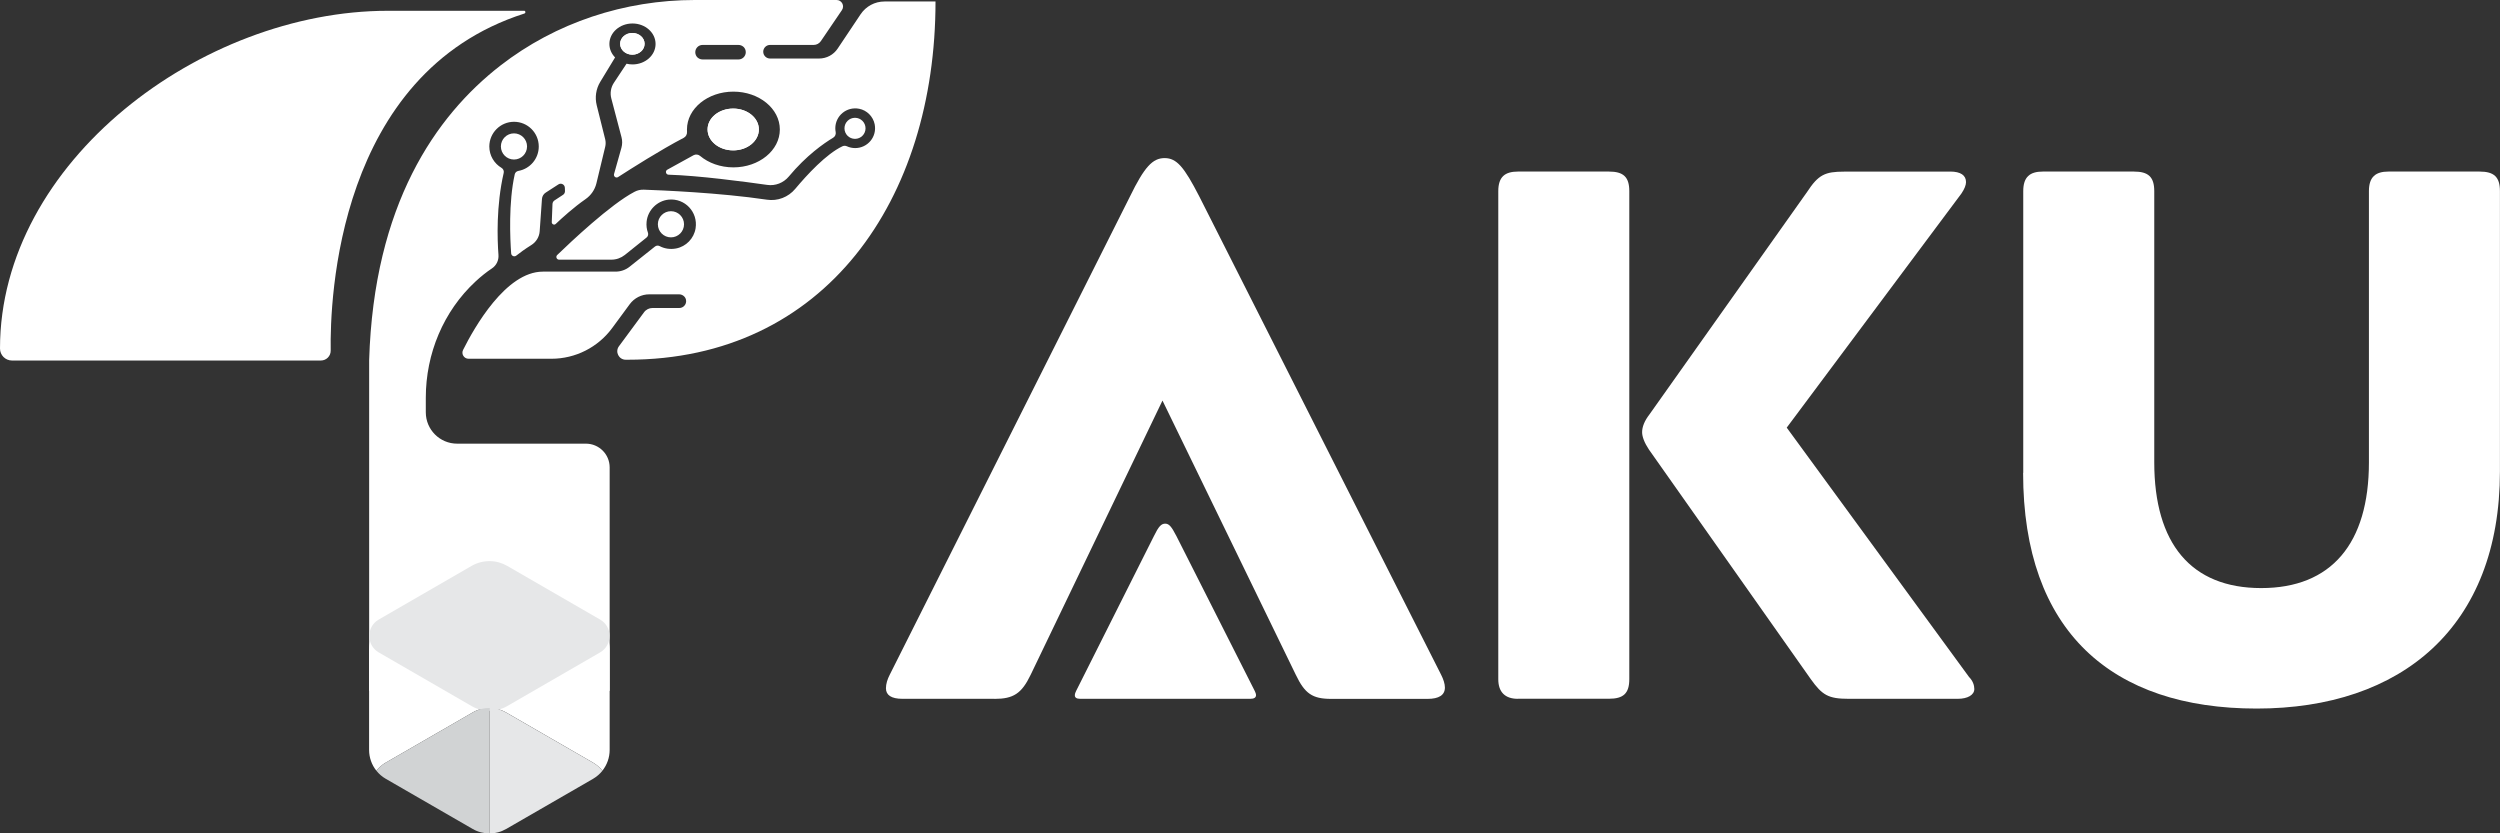 <?xml version="1.0" encoding="UTF-8"?>
<svg id="Layer_2" data-name="Layer 2" xmlns="http://www.w3.org/2000/svg" viewBox="0 0 382.22 127.43">
  <rect x="0" y="0" width="382.22" height="127.43" fill="#333333" stroke="none"/>
  <defs>
    <style>
      .cls-1 {
        fill: #fff;
      }

      .cls-2 {
        fill: #d1d3d4;
      }

      .cls-3 {
        fill: #e6e7e8;
      }
    </style>
  </defs>
  <g id="Layer_1-2" data-name="Layer 1">
    <g>
      <g>
        <path class="cls-1" d="m152.03,106.84h-14.05c-1.73,0-2.53-.58-2.53-1.61,0-.69.23-1.38.58-2.07l36.73-73.12c2.19-4.49,3.45-5.87,5.3-5.87s2.99,1.38,5.3,5.87l36.97,73.12c.35.69.58,1.38.58,1.96,0,1.15-.92,1.73-2.65,1.73h-14.74c-2.88,0-4.03-.81-5.41-3.69l-20.38-41.92-20.15,41.92c-1.38,2.88-2.65,3.69-5.53,3.69Z"/>
        <path class="cls-1" d="m165.15,106.84c-.56,0-.82-.19-.82-.52,0-.22.07-.45.19-.67l11.9-23.69c.71-1.46,1.12-1.9,1.72-1.9s.97.45,1.72,1.9l11.98,23.69c.11.22.19.45.19.63,0,.37-.3.56-.86.56h-26.01Z"/>
        <path class="cls-1" d="m232.06,106.84c-1.96,0-2.99-1.04-2.99-2.99V29.22c0-2.19,1.04-2.99,2.99-2.99h13.93c2.19,0,3.11.81,3.11,2.99v74.62c0,2.19-.92,2.99-3.11,2.99h-13.93Zm66.1-80.61c1.61,0,2.42.58,2.42,1.61,0,.46-.23,1.04-.69,1.73l-26.72,35.81,27.87,38.12c.58.58.81,1.27.81,1.84,0,.92-1.04,1.5-2.53,1.5h-16.7c-3.11,0-4.03-.58-5.76-2.99l-24.76-35.12c-.69-1.04-1.04-1.96-1.04-2.65,0-.81.35-1.73,1.15-2.76l24.07-33.97c1.73-2.65,2.76-3.11,5.64-3.11h16.24Z"/>
        <path class="cls-1" d="m309.33,72.29V29.22c0-2.19,1.04-2.99,2.99-2.99h13.93c2.19,0,3.11.81,3.11,2.99v41.46c0,12.44,5.64,19.23,16.35,19.23s16.47-6.79,16.47-19.23V29.22c0-2.19,1.04-2.99,2.99-2.99h13.93c2.19,0,3.11.81,3.11,2.99v42.84c0,23.84-15.09,36.27-37.2,36.27s-35.7-11.75-35.7-36.04Z"/>
      </g>
      <g>
        <path class="cls-1" d="m80.11,1.65h-20.81C30.79,1.65,0,24.76,0,53.28h0c0,1.02.82,1.84,1.84,1.84h47.21c.85,0,1.53-.69,1.51-1.54-.12-7.73.96-42.34,29.61-51.51.24-.08.19-.43-.06-.43Z"/>
        <path class="cls-1" d="m93.21,105.63v-34.17c0-2.01-1.63-3.63-3.63-3.63h-19.69c-2.65,0-4.79-2.15-4.79-4.79v-2.24c0-6.72,2.69-13.21,7.62-17.78.79-.73,1.63-1.41,2.5-1.99.68-.45,1.05-1.24.99-2.05-.18-2.39-.36-7.52.8-12.55.07-.3-.07-.61-.34-.77-1.11-.66-1.86-1.87-1.86-3.26,0-2.08,1.69-3.78,3.78-3.78s3.78,1.69,3.78,3.78c0,1.87-1.35,3.42-3.12,3.73-.27.05-.49.25-.55.51-.97,4.3-.71,9.92-.55,12.1.03.38.47.58.77.35.54-.43,1.36-1.03,2.29-1.61.75-.46,1.24-1.25,1.3-2.12l.35-4.95c.03-.39.24-.75.57-.96l1.95-1.26c.41-.27.96.02.98.51l.02.52c0,.22-.1.43-.29.56l-1.31.86c-.18.12-.3.32-.31.54l-.11,2.78c-.01.32.37.5.6.28.93-.88,2.75-2.54,4.57-3.8.82-.57,1.41-1.42,1.65-2.39l1.35-5.61c.09-.37.09-.76,0-1.14l-1.3-5.21c-.3-1.21-.11-2.5.54-3.57l2.27-3.74c-.54-.55-.87-1.27-.87-2.06,0-1.73,1.58-3.13,3.53-3.13s3.53,1.4,3.53,3.13-1.58,3.13-3.53,3.13c-.31,0-.62-.04-.91-.11l-1.94,2.93c-.46.7-.6,1.56-.39,2.37l1.56,5.93c.14.53.14,1.09-.01,1.62l-1.13,4.02c-.1.37.3.67.62.46,1.92-1.24,6.49-4.15,10.04-6,.34-.18.53-.55.5-.94,0-.11-.01-.22-.01-.33,0-3.2,3.18-5.79,7.1-5.79s7.1,2.59,7.1,5.79-3.18,5.79-7.1,5.79c-1.99,0-3.8-.67-5.09-1.75-.28-.24-.68-.28-1-.11-1.3.7-2.9,1.59-4.01,2.21-.37.2-.23.76.19.77,4.57.13,11.62,1.07,15.08,1.56,1.25.18,2.49-.31,3.3-1.28,2.69-3.23,5.36-5.08,6.79-5.94.29-.17.44-.52.38-.85-.04-.19-.06-.39-.06-.59,0-1.88,1.71-3.36,3.65-2.98,1.18.23,2.13,1.18,2.37,2.37.38,1.94-1.1,3.64-2.98,3.64-.46,0-.89-.1-1.28-.28-.22-.1-.47-.09-.68.01-2.48,1.18-5.41,4.36-7.21,6.51-1.06,1.27-2.7,1.9-4.33,1.65-7.26-1.08-16.26-1.44-18.81-1.53-.5-.02-1,.09-1.44.33-3.64,1.9-9.73,7.65-11.81,9.66-.27.26-.08.71.29.71h8c.75,0,1.47-.26,2.05-.72l3.32-2.66c.23-.18.31-.49.21-.76-.19-.51-.26-1.08-.2-1.67.18-1.76,1.62-3.2,3.38-3.37,2.46-.24,4.5,1.89,4.11,4.38-.24,1.54-1.45,2.8-2.99,3.09-.91.17-1.78.02-2.5-.36-.24-.13-.52-.1-.73.07l-3.87,3.08c-.61.49-1.37.75-2.16.75h-11.1c-5.67,0-10.51,8.59-12.2,11.97-.31.62.14,1.35.84,1.35h12.67c3.66,0,7.11-1.74,9.29-4.7l2.68-3.64c.7-.95,1.81-1.51,2.99-1.51h4.55c.5,0,.95.33,1.06.82.08.37-.04.72-.28.96-.19.19-.45.31-.73.31h-4.12c-.5,0-.98.24-1.28.65l-3.84,5.2c-.63.85-.02,2.06,1.04,2.06h.27c30.25,0,47.09-24.52,47.09-54.77h-7.8c-1.47,0-2.83.73-3.65,1.95l-3.51,5.25c-.63.95-1.7,1.52-2.84,1.52h-7.5c-.57,0-1.04-.47-1.04-1.04,0-.29.12-.54.3-.73.19-.19.45-.31.73-.31h6.69c.44,0,.84-.22,1.09-.58l3.22-4.74c.45-.66-.02-1.55-.82-1.55h-21.65c-10.74,0-21.26,3.44-29.75,10.03-9.92,7.71-19.34,21.28-20.06,45.03v50.57M112.91,9.09h-5.5c-.31,0-.58-.13-.79-.32-.2-.2-.32-.48-.32-.79,0-.61.5-1.11,1.11-1.11h5.5c.31,0,.58.13.79.32.2.2.32.48.32.79,0,.61-.5,1.11-1.11,1.11Z"/>
        <circle class="cls-1" cx="102.58" cy="34.29" r="2"/>
        <circle class="cls-1" cx="78.58" cy="22.39" r="2"/>
        <path class="cls-1" d="m98.55,6.7c0,.91-.84,1.66-1.87,1.66s-1.87-.74-1.87-1.66.84-1.66,1.87-1.66,1.87.74,1.87,1.66Z"/>
        <path class="cls-1" d="m98.55,6.7c0,.91-.84,1.66-1.87,1.66s-1.87-.74-1.87-1.66.84-1.66,1.87-1.66,1.87.74,1.87,1.66Z"/>
        <circle class="cls-1" cx="130.72" cy="19.62" r="1.61"/>
        <path class="cls-1" d="m116.02,19.79c0,1.77-1.75,3.2-3.92,3.2s-3.92-1.43-3.92-3.2,1.75-3.19,3.92-3.19,3.92,1.43,3.92,3.19Z"/>
        <path class="cls-1" d="m116.02,19.79c0,1.77-1.75,3.2-3.92,3.2s-3.92-1.43-3.92-3.2,1.75-3.19,3.92-3.19,3.92,1.43,3.92,3.19Z"/>
        <path class="cls-1" d="m93.21,99.31v15.34c0,1.17-.4,2.29-1.11,3.18-.39-.49-.88-.92-1.44-1.24l-13.29-7.67c-.77-.45-1.63-.67-2.49-.68v-.31c.86,0,1.72-.23,2.49-.68l13.29-7.67c.95-.55,1.68-1.37,2.11-2.34.29.65.45,1.35.45,2.08Z"/>
        <path class="cls-1" d="m74.88,107.93v.31c-.9-.01-1.8.21-2.61.68l-13.29,7.67c-.56.32-1.05.75-1.44,1.24-.71-.89-1.11-2.01-1.11-3.18v-15.34c0-.73.16-1.43.45-2.08.43.97,1.16,1.79,2.11,2.34l13.29,7.67c.81.47,1.71.69,2.61.68Z"/>
        <path class="cls-3" d="m91.79,94.75c1.87,1.09,1.87,3.87,0,4.97-.01,0-.02.01-.03.02l-14.21,8.21c-.82.48-1.74.72-2.66.73-.97.01-1.93-.23-2.79-.73l-14.21-8.21s-.02-.01-.03-.02c-1.86-1.1-1.86-3.88,0-4.97.01,0,.02-.01.03-.02l14.21-8.21c.87-.5,1.83-.74,2.79-.73.92,0,1.84.26,2.66.73l14.21,8.21s.02.01.03.02Z"/>
        <path class="cls-3" d="m92.1,117.84c-.39.49-.88.91-1.44,1.24l-13.29,7.67c-.77.44-1.63.67-2.49.68v-19.18c.86,0,1.72.23,2.49.68l13.29,7.67c.56.32,1.05.75,1.44,1.24Z"/>
        <path class="cls-2" d="m74.88,108.24v19.18c-.9.01-1.8-.21-2.61-.68l-13.29-7.67c-.56-.32-1.05-.75-1.44-1.24.39-.49.88-.92,1.44-1.24l13.29-7.67c.81-.47,1.71-.69,2.61-.68Z"/>
      </g>
    </g>
  </g>
</svg>